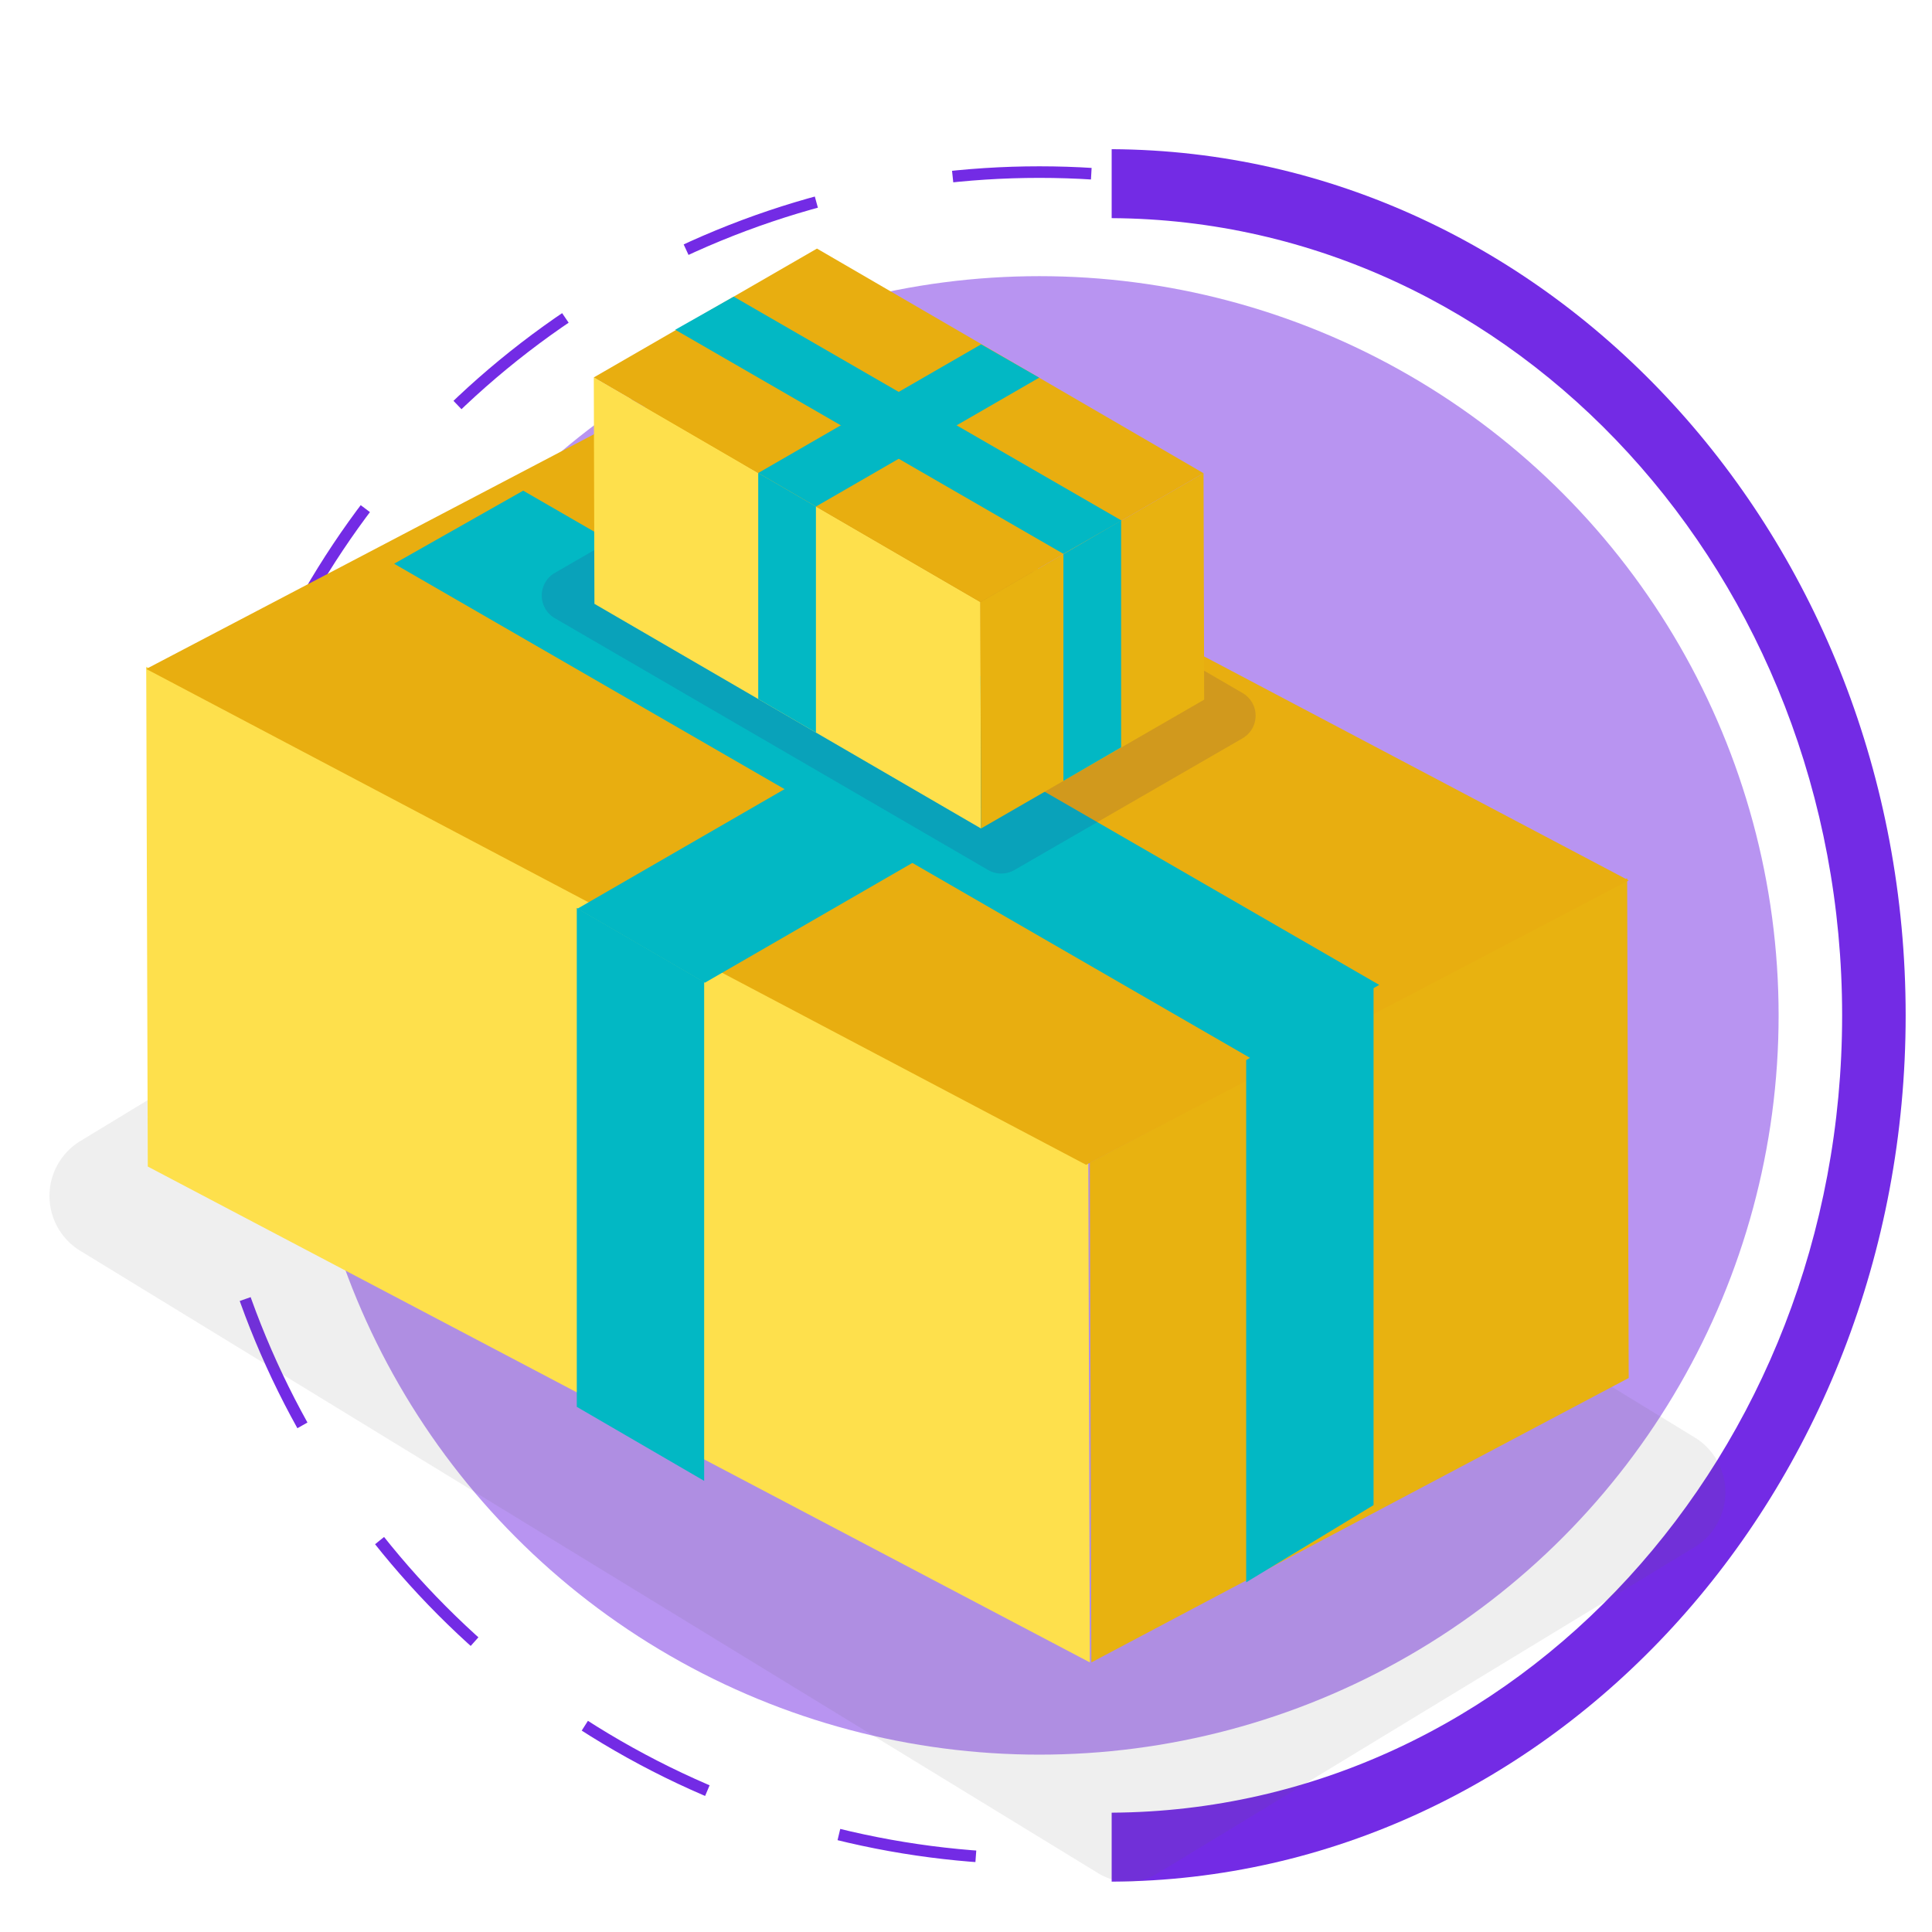 <svg id="Grupo_53632" data-name="Grupo 53632" xmlns="http://www.w3.org/2000/svg" width="167" height="167" viewBox="0 0 167 167">
  <g id="Grupo_53631" data-name="Grupo 53631" transform="translate(2.277 4.354)">
    <g id="Grupo_53610" data-name="Grupo 53610" transform="translate(14.671 8.54)">
      <g id="Grupo_53609" data-name="Grupo 53609" transform="translate(8.995)">
        <circle id="Elipse_3969" data-name="Elipse 3969" cx="63.899" cy="63.899" r="63.899" transform="translate(0 10.977)" fill="#732be5" opacity="0.5"/>
        <g id="Grupo_53608" data-name="Grupo 53608" transform="translate(70.148)">
          <path id="Trazado_100347" data-name="Trazado 100347" d="M940.42,1087.426c0-37.939-28.238-68.715-63.141-68.915v-5.961c37.936.2,68.632,33.646,68.632,74.876s-30.7,74.676-68.632,74.876v-5.961C912.182,1156.14,940.42,1125.365,940.42,1087.426Z" transform="translate(-877.279 -1012.549)" fill="#732be5"/>
        </g>
      </g>
      <circle id="Elipse_3970" data-name="Elipse 3970" cx="72.895" cy="72.895" r="72.895" transform="translate(0 1.982)" fill="none" stroke="#732be5" stroke-miterlimit="10" stroke-width="1" stroke-dasharray="12"/>
    </g>
    <g id="Grupo_53630" data-name="Grupo 53630" transform="translate(2 17.132)">
      <g id="Grupo_53619" data-name="Grupo 53619" transform="translate(0 11.754)">
        <g id="Grupo_53618" data-name="Grupo 53618">
          <g id="Grupo_53617" data-name="Grupo 53617" style="isolation: isolate">
            <g id="Grupo_53611" data-name="Grupo 53611" transform="translate(0 36.477)" opacity="0.1">
              <path id="Trazado_100348" data-name="Trazado 100348" d="M797.834,1090.579l88.082,53.859a4.924,4.924,0,0,0,5.155.008l46.5-28.249a5.556,5.556,0,0,0,.012-9.364L849.5,1052.973a4.924,4.924,0,0,0-5.155-.008l-46.5,28.249A5.556,5.556,0,0,0,797.834,1090.579Z" transform="translate(-795.275 -1052.24)" fill="#606060"/>
            </g>
            <g id="Grupo_53612" data-name="Grupo 53612" transform="translate(8.362 24.394)">
              <path id="Trazado_100349" data-name="Trazado 100349" d="M803.637,1040.347l.135,43.2,81.43,42.861-.135-43.2Z" transform="translate(-803.637 -1040.347)" fill="#fee04c"/>
            </g>
            <g id="Grupo_53613" data-name="Grupo 53613" transform="translate(89.927 42.672)">
              <path id="Trazado_100350" data-name="Trazado 100350" d="M877.391,1083.208l.134,43.2,46.445-24.583-.134-43.2Z" transform="translate(-877.391 -1058.625)" fill="#e8b210"/>
            </g>
            <g id="Grupo_53614" data-name="Grupo 53614" transform="translate(8.362)">
              <path id="Trazado_100351" data-name="Trazado 100351" d="M803.637,1040.347l81.242,42.861,46.9-24.583-81.242-42.861Z" transform="translate(-803.637 -1015.763)" fill="#e8ae10"/>
            </g>
            <g id="Grupo_53615" data-name="Grupo 53615" transform="translate(45.639 20.765)">
              <path id="Trazado_100352" data-name="Trazado 100352" d="M835.008,1058.578l11.011,6.4,42.579-24.583-11.086-6.356Z" transform="translate(-835.008 -1034.037)" fill="#02b8c4"/>
            </g>
            <g id="Grupo_53616" data-name="Grupo 53616" transform="translate(29.791 9.172)">
              <path id="Trazado_100353" data-name="Trazado 100353" d="M904.326,1067.657l-11.094,6.352-74.058-42.757,11.156-6.316Z" transform="translate(-819.174 -1024.936)" fill="#02b8c4"/>
            </g>
          </g>
        </g>
        <path id="Trazado_100354" data-name="Trazado 100354" d="M846.02,1108.1v-43.124l-11.011-6.4V1101.7Z" transform="translate(-789.43 -1013.335)" fill="#02b8c4"/>
        <path id="Trazado_100355" data-name="Trazado 100355" d="M893.236,1119.485v-45.136l11.011-6.678v45.14Z" transform="translate(-789.795 -1015.952)" fill="#02b8c4"/>
      </g>
      <g id="Grupo_53629" data-name="Grupo 53629" transform="translate(42.548)">
        <g id="Grupo_53620" data-name="Grupo 53620" transform="translate(0 16.344)" opacity="0.5" style="mix-blend-mode: multiply;isolation: isolate">
          <path id="Trazado_100356" data-name="Trazado 100356" d="M832.906,1035.953l37.468,21.774a2.26,2.26,0,0,0,2.266,0l19.719-11.385a2.261,2.261,0,0,0,.005-3.913L854.9,1020.659a2.26,2.26,0,0,0-2.266,0l-19.719,11.384A2.261,2.261,0,0,0,832.906,1035.953Z" transform="translate(-831.781 -1020.353)" fill="#350d73" opacity="0.26"/>
        </g>
        <g id="Grupo_53628" data-name="Grupo 53628" transform="translate(4.502)">
          <g id="Grupo_53627" data-name="Grupo 53627">
            <g id="Grupo_53626" data-name="Grupo 53626" style="isolation: isolate">
              <g id="Grupo_53621" data-name="Grupo 53621" transform="translate(0 11.137)">
                <path id="Trazado_100357" data-name="Trazado 100357" d="M836.282,1015.147l.055,19.571,33.414,19.418-.055-19.571Z" transform="translate(-836.282 -1015.147)" fill="#fee04c"/>
              </g>
              <g id="Grupo_53622" data-name="Grupo 53622" transform="translate(33.414 19.418)">
                <path id="Trazado_100358" data-name="Trazado 100358" d="M869.7,1034.565l.055,19.571L889.043,1043l-.055-19.571Z" transform="translate(-869.697 -1023.427)" fill="#e8b210"/>
              </g>
              <g id="Grupo_53623" data-name="Grupo 53623">
                <path id="Trazado_100359" data-name="Trazado 100359" d="M836.282,1015.147l33.414,19.418,19.291-11.137-33.414-19.418Z" transform="translate(-836.282 -1004.009)" fill="#e8ae10"/>
              </g>
              <g id="Grupo_53624" data-name="Grupo 53624" transform="translate(14.213 8.279)">
                <path id="Trazado_100360" data-name="Trazado 100360" d="M850.5,1023.406l4.989,2.9,19.291-11.137-5.022-2.88Z" transform="translate(-850.495 -1012.288)" fill="#02b8c4"/>
              </g>
              <g id="Grupo_53625" data-name="Grupo 53625" transform="translate(7.039 4.155)">
                <path id="Trazado_100361" data-name="Trazado 100361" d="M881.9,1027.52l-5.026,2.878-33.552-19.371,5.054-2.861Z" transform="translate(-843.321 -1008.165)" fill="#02b8c4"/>
              </g>
            </g>
          </g>
          <path id="Trazado_100362" data-name="Trazado 100362" d="M855.484,1045.842v-19.537l-4.989-2.9v19.539Z" transform="translate(-836.282 -1004.009)" fill="#02b8c4"/>
          <path id="Trazado_100363" data-name="Trazado 100363" d="M876.875,1050.021v-19.6l4.989-2.9v19.6Z" transform="translate(-836.282 -1004.009)" fill="#02b8c4"/>
        </g>
      </g>
    </g>
  </g>
  <rect id="Rectángulo_5058" data-name="Rectángulo 5058" width="167" height="167" fill="none"/>
</svg>
